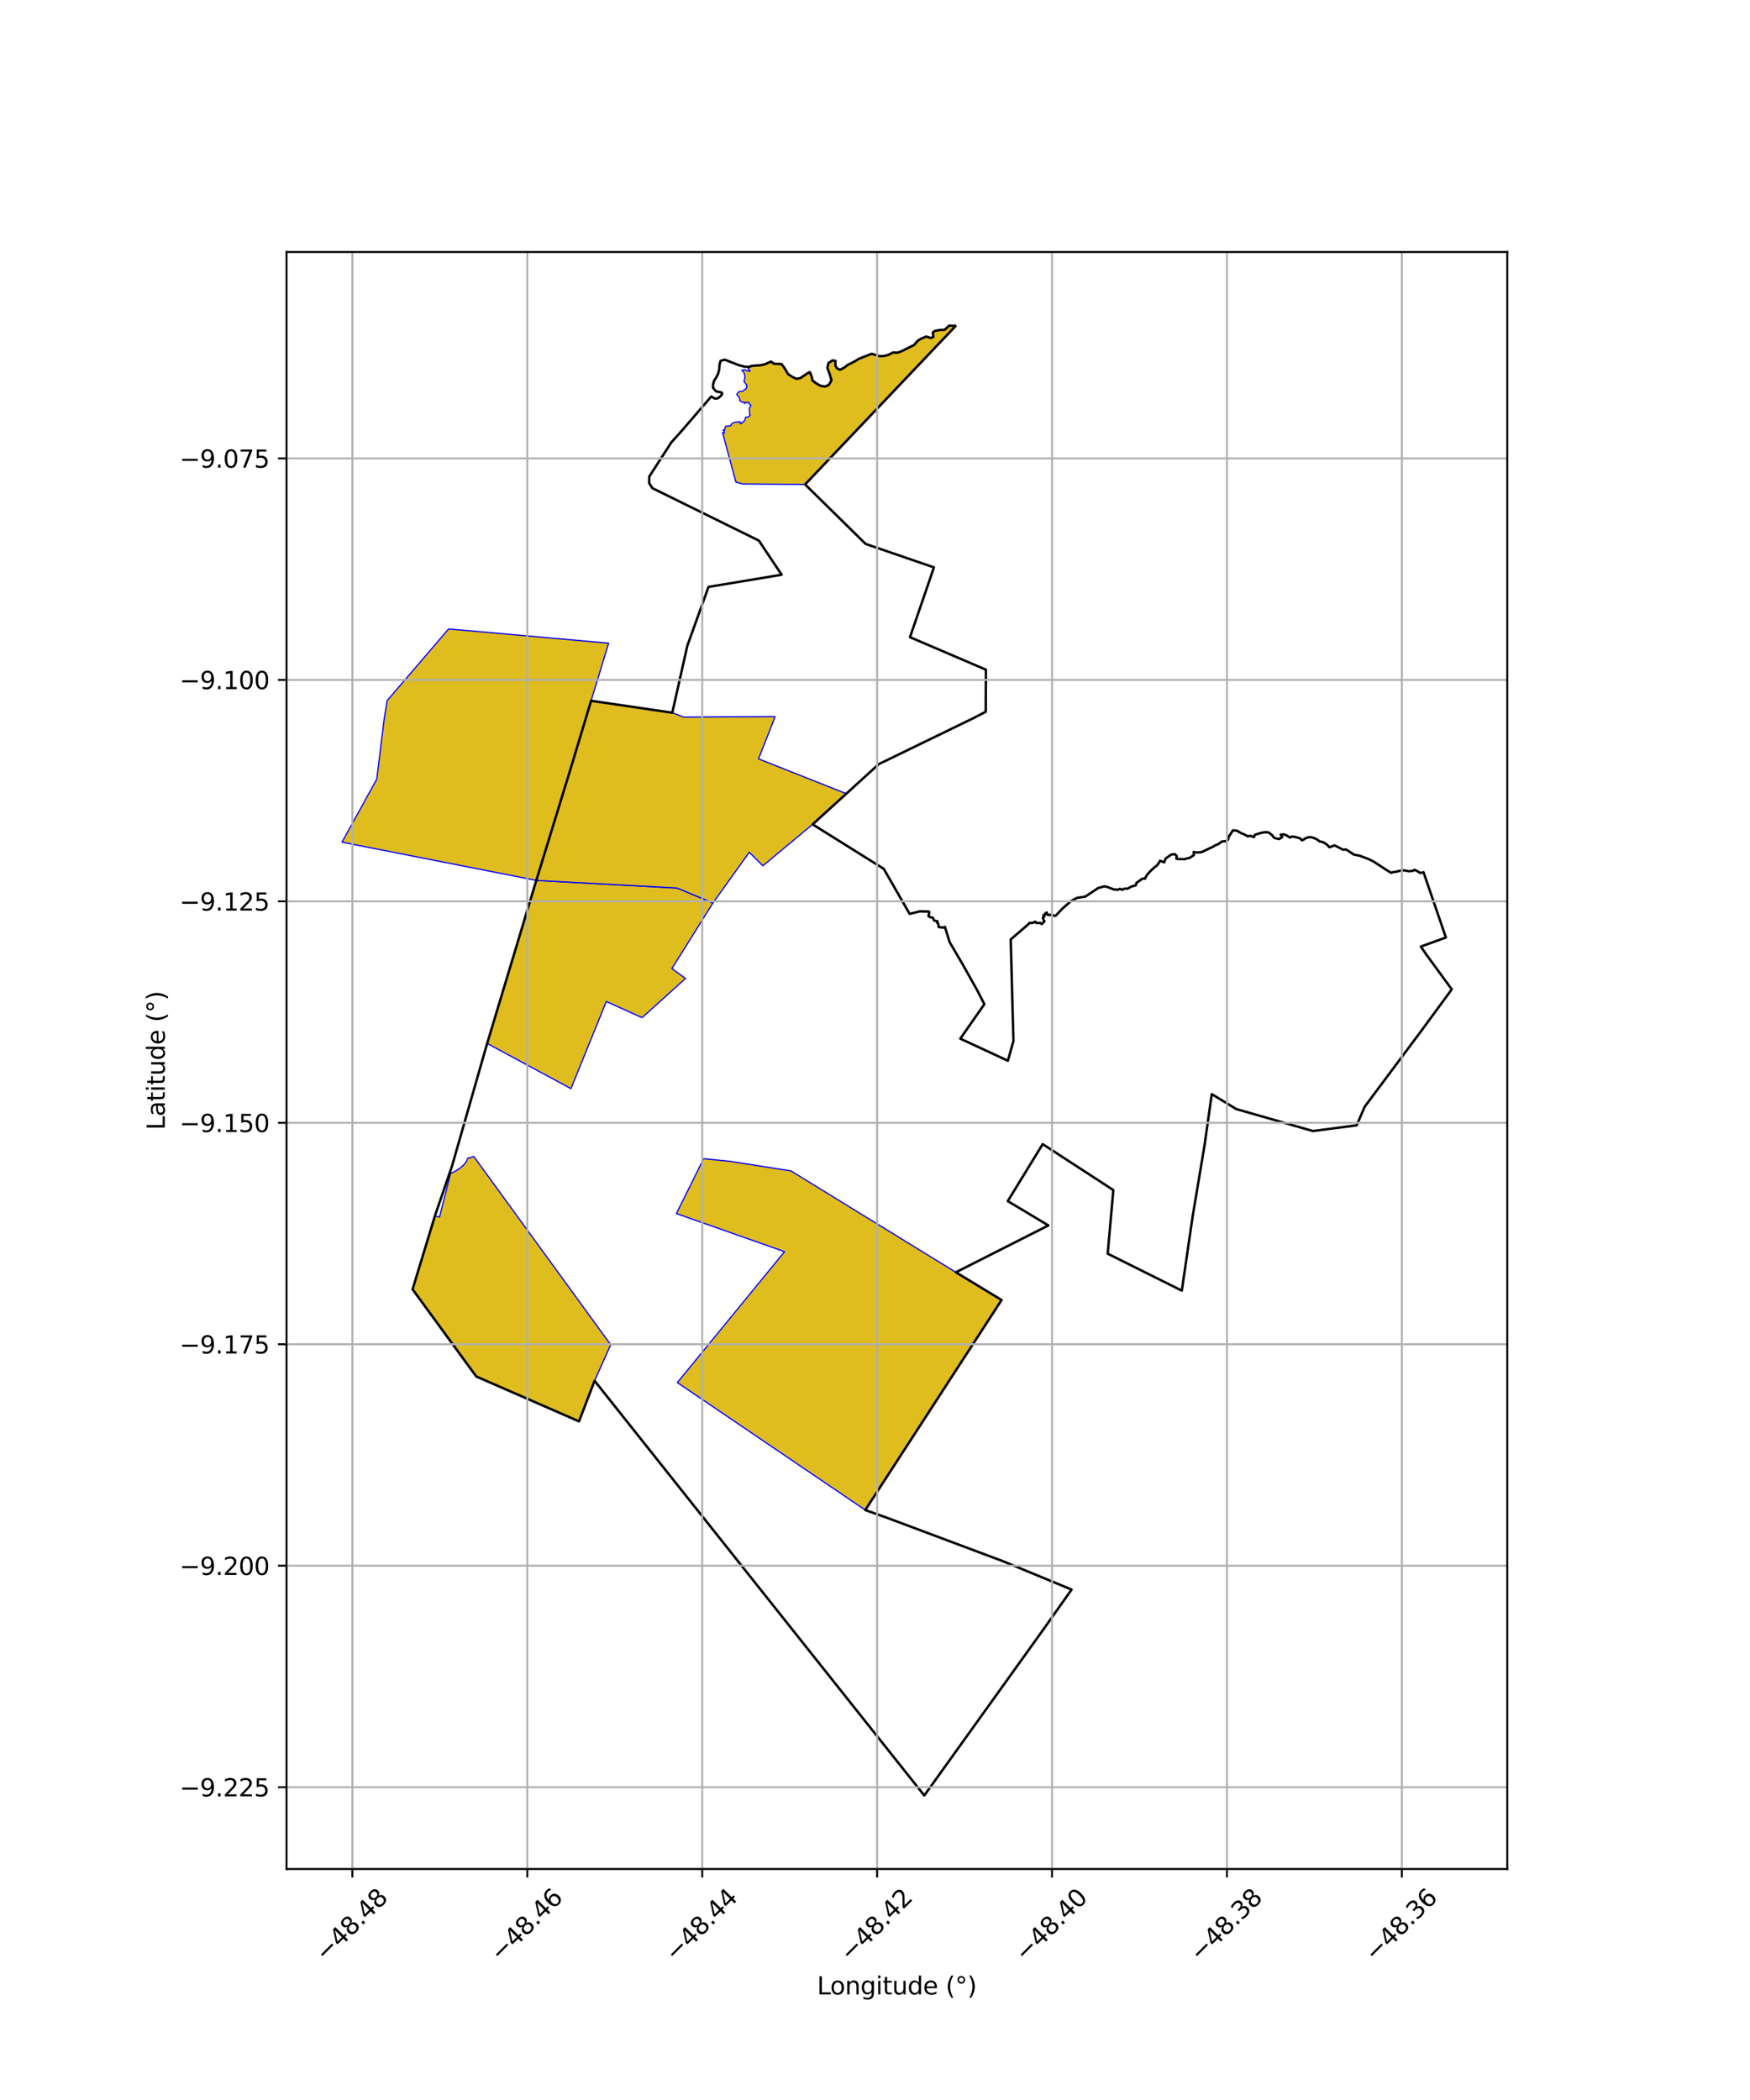<?xml version="1.0" encoding="utf-8" standalone="no"?>
<!DOCTYPE svg PUBLIC "-//W3C//DTD SVG 1.1//EN"
  "http://www.w3.org/Graphics/SVG/1.1/DTD/svg11.dtd">
<svg xmlns:xlink="http://www.w3.org/1999/xlink" width="720pt" height="864pt" viewBox="0 0 720 864" xmlns="http://www.w3.org/2000/svg" version="1.1">
 <defs>
  <style type="text/css">*{stroke-linejoin: round; stroke-linecap: butt}</style>
 </defs>
 <g id="figure_1">
  <g id="patch_1">
   <path d="M 0 864 
L 720 864 
L 720 0 
L 0 0 
z
" style="fill: #ffffff"/>
  </g>
  <g id="axes_1">
   <g id="patch_2">
    <path d="M 117.876 768.96 
L 620.124 768.96 
L 620.124 103.68 
L 117.876 103.68 
z
" style="fill: #ffffff"/>
   </g>
   <g id="PatchCollection_1">
    <path d="M 289.499 476.715 
L 300.404 477.817 
L 325.43 481.742 
L 393.271 523.46 
L 412.075 534.86 
L 355.991 621.282 
L 278.683 568.832 
L 322.786 514.968 
L 278.28 499.302 
L 289.499 476.715 
" clip-path="url(#pefcbeb1bfb)" style="fill: #e0bd1f; stroke: #0000ff; stroke-width: 0.5"/>
    <path d="M 194.88 475.74 
L 251.267 553.267 
L 244.618 568.094 
L 238.222 584.796 
L 195.945 566.325 
L 169.743 530.461 
L 179.001 500.28 
L 180.826 500.731 
L 185.392 482.748 
L 187.276 481.9 
L 188.046 481.388 
L 189.428 480.46 
L 190.632 479.451 
L 191.619 478.302 
L 192.548 476.42 
L 193.589 476.333 
L 194.88 475.74 
" clip-path="url(#pefcbeb1bfb)" style="fill: #e0bd1f; stroke: #0000ff; stroke-width: 0.5"/>
    <path d="M 264.161 418.698 
L 249.458 412.052 
L 234.902 447.895 
L 200.433 429.291 
L 220.652 362.225 
L 278.595 365.366 
L 293.317 371.525 
L 276.442 398.491 
L 282.052 402.561 
L 264.161 418.698 
" clip-path="url(#pefcbeb1bfb)" style="fill: #e0bd1f; stroke: #0000ff; stroke-width: 0.5"/>
    <path d="M 318.924 294.824 
L 312.076 312.216 
L 348.208 326.541 
L 334.338 339.164 
L 313.872 356.223 
L 308.272 350.648 
L 293.317 371.526 
L 278.595 365.366 
L 220.652 362.225 
L 235.185 314.987 
L 243.19 288.322 
L 276.597 293.231 
L 281.287 295.041 
L 318.924 294.824 
" clip-path="url(#pefcbeb1bfb)" style="fill: #e0bd1f; stroke: #0000ff; stroke-width: 0.5"/>
    <path d="M 220.652 362.225 
L 152.433 348.804 
L 140.705 346.488 
L 155.009 320.585 
L 157.985 296.402 
L 159.27 288.267 
L 184.564 258.77 
L 205.895 260.655 
L 250.41 264.633 
L 243.19 288.322 
L 235.185 314.987 
L 220.652 362.225 
" clip-path="url(#pefcbeb1bfb)" style="fill: #e0bd1f; stroke: #0000ff; stroke-width: 0.5"/>
    <path d="M 393.34 133.92 
L 368.741 159.726 
L 331.242 199.302 
L 305.501 199.122 
L 302.774 198.342 
L 297.264 177.953 
L 298.003 178.181 
L 298.042 177.156 
L 297.456 177.113 
L 298.182 176.594 
L 298.394 175.79 
L 298.658 175.331 
L 299.809 175.252 
L 300.561 175.141 
L 301.159 174.24 
L 302.108 173.798 
L 303.061 173.607 
L 303.633 173.746 
L 304.086 173.397 
L 304.613 173.707 
L 304.655 174.389 
L 305.695 173.694 
L 306.446 172.828 
L 306.798 171.654 
L 307.816 171.589 
L 308.665 170.838 
L 308.358 170.069 
L 308.288 167.968 
L 308.994 166.844 
L 308.168 165.909 
L 307.757 165.444 
L 307.35 165.714 
L 306.685 165.486 
L 306.358 166.062 
L 306.16 165.697 
L 304.529 165.112 
L 304.147 163.586 
L 303.103 162.236 
L 303.545 161.687 
L 303.768 161.347 
L 304.419 161.031 
L 305.241 161.093 
L 306.38 160.275 
L 307.005 159.987 
L 307.324 158.699 
L 306.498 157.462 
L 306.113 156.972 
L 306.421 155.561 
L 306.493 154.538 
L 306.107 153.417 
L 305.537 152.565 
L 305.115 152.44 
L 306.25 152.064 
L 307.431 152.556 
L 308.525 152.792 
L 308.575 152.423 
L 307.749 151.706 
L 308.186 150.947 
L 309.396 150.521 
L 310.817 150.398 
L 312.817 150.279 
L 314.561 149.927 
L 315.817 149.397 
L 317.195 148.77 
L 318.468 149.668 
L 321.518 149.775 
L 322.565 151.133 
L 323.438 152.659 
L 324.281 153.954 
L 325.722 154.917 
L 327.567 155.857 
L 329.221 155.609 
L 330.814 154.589 
L 332.35 153.493 
L 333.189 153.102 
L 333.987 155 
L 334.272 156.559 
L 335.943 157.802 
L 337.64 158.749 
L 339.406 159.038 
L 340.963 158.414 
L 342.09 156.474 
L 341.577 154.626 
L 340.872 152.743 
L 340.408 151.31 
L 340.844 149.383 
L 342.495 148.286 
L 343.737 148.482 
L 343.685 150.335 
L 344.341 151.534 
L 345.576 152.147 
L 347.293 151.287 
L 348.758 150.154 
L 350.637 149.236 
L 351.867 148.571 
L 353.427 147.599 
L 355.177 146.857 
L 357.16 146.073 
L 358.644 145.552 
L 360.174 146.02 
L 361.822 146.535 
L 363.736 146.473 
L 365.561 145.977 
L 367.374 145.036 
L 369.277 145.109 
L 371.076 144.429 
L 372.905 143.518 
L 374.855 142.519 
L 376.168 141.876 
L 377.494 140.231 
L 379.151 139.265 
L 381.068 138.464 
L 382.95 139.061 
L 384.031 138.626 
L 383.795 136.78 
L 384.654 136.131 
L 386.819 135.753 
L 388.539 135.723 
L 389.251 135.158 
L 390.55 133.937 
L 392.371 134.091 
L 393.34 133.92 
" clip-path="url(#pefcbeb1bfb)" style="fill: #e0bd1f; stroke: #0000ff; stroke-width: 0.5"/>
   </g>
   <g id="PatchCollection_2">
    <path d="M 393.372 133.92 
L 331.242 199.303 
L 356.127 223.778 
L 384.235 233.438 
L 383.352 236.07 
L 374.401 262.155 
L 405.633 275.531 
L 405.562 292.837 
L 400.145 295.637 
L 361.541 314.394 
L 334.338 339.164 
L 363.599 357.461 
L 374.251 375.995 
L 378.452 374.959 
L 382.211 375.046 
L 382.357 375.394 
L 382.004 376.84 
L 382.678 377.378 
L 383.682 377.501 
L 384.029 378.055 
L 384.312 378.741 
L 385.761 379.065 
L 385.536 379.594 
L 385.978 379.971 
L 386.247 381.429 
L 388.043 381.642 
L 388.756 381.339 
L 390.708 387.621 
L 396.251 397.088 
L 402.186 407.673 
L 404.994 413.153 
L 395.096 427.343 
L 414.663 436.418 
L 416.963 428.303 
L 415.84 386.51 
L 422.989 380.365 
L 423.649 379.659 
L 424.647 379.782 
L 425.916 379.209 
L 426.332 379.738 
L 428.061 379.707 
L 428.615 380.212 
L 429.707 379.065 
L 429.324 378.359 
L 429.067 377.623 
L 429.637 377.109 
L 429.278 376.524 
L 429.921 376.378 
L 430.077 375.759 
L 430.665 375.442 
L 430.716 376.044 
L 431.296 376.486 
L 431.731 376.326 
L 434.261 376.809 
L 437.288 373.652 
L 440.679 370.71 
L 443.153 369.411 
L 446.532 368.886 
L 451.842 365.356 
L 454.327 364.689 
L 455.361 364.857 
L 458.318 365.948 
L 459.976 366.065 
L 460.784 365.693 
L 461.736 366.082 
L 462.671 365.585 
L 463.899 365.631 
L 465.57 364.726 
L 467.331 364.246 
L 467.57 363.252 
L 469.924 361.553 
L 471.078 361.498 
L 471.823 360.091 
L 473.043 358.672 
L 474.933 356.868 
L 475.806 356.256 
L 476.565 355.375 
L 477.252 354.144 
L 479.012 354.793 
L 479.539 353.251 
L 481.918 351.578 
L 483.365 351.427 
L 484.162 352.207 
L 483.976 353.255 
L 484.371 353.392 
L 487.293 353.514 
L 488.314 353.182 
L 489.382 352.991 
L 491.183 351.821 
L 491.109 350.535 
L 492.651 350.753 
L 494.388 350.574 
L 499.051 348.373 
L 499.962 347.828 
L 501.384 347.213 
L 502.684 346.226 
L 504.32 346.076 
L 505.265 345.474 
L 505.571 344.207 
L 507.28 341.608 
L 508.976 341.794 
L 510.505 342.736 
L 511.745 343.211 
L 513.372 344.089 
L 514.422 343.877 
L 515.871 344.404 
L 516.321 343.451 
L 518.868 342.657 
L 520.356 342.386 
L 521.92 342.475 
L 523.315 343.543 
L 524.252 344.744 
L 526.236 345.218 
L 527.546 344.406 
L 526.918 343.402 
L 528.193 343.28 
L 529.304 343.689 
L 530.748 344.618 
L 531.335 344.232 
L 532.521 344.26 
L 534.796 344.879 
L 535.635 345.709 
L 536.501 345.357 
L 536.601 345.156 
L 538.048 344.521 
L 539.181 344.405 
L 540.234 344.668 
L 541.612 345.212 
L 542.961 346.187 
L 544.391 346.504 
L 545.741 347.326 
L 546.986 348.578 
L 549.08 347.813 
L 552.633 349.618 
L 553.716 349.477 
L 554.891 350.171 
L 557.09 351.634 
L 559.399 352.061 
L 563.157 353.475 
L 565.234 354.532 
L 570.707 358.102 
L 572.376 359.098 
L 573.404 358.766 
L 574.555 358.637 
L 576.521 358.099 
L 577.822 358.124 
L 579.855 358.485 
L 581.429 358.221 
L 582.054 357.873 
L 582.743 358.221 
L 584.393 359.185 
L 585.677 358.856 
L 594.886 385.722 
L 584.572 389.446 
L 586.698 392.553 
L 597.295 407.041 
L 585.14 423.61 
L 561.479 455.338 
L 558.163 462.994 
L 540.169 465.337 
L 508.655 456.31 
L 498.551 450.151 
L 495.631 470.896 
L 490.649 500.704 
L 486.235 531.003 
L 455.738 515.802 
L 458.059 489.636 
L 428.986 470.73 
L 414.631 494.167 
L 431.324 504.18 
L 393.272 523.458 
L 412.075 534.86 
L 355.992 621.281 
L 364.665 624.36 
L 412.495 642.267 
L 440.88 653.986 
L 428.725 671.179 
L 380.272 738.72 
L 244.624 568.096 
L 238.222 584.796 
L 195.945 566.325 
L 169.743 530.462 
L 178.968 500.165 
L 185.936 479.866 
L 200.433 429.291 
L 220.652 362.225 
L 235.018 315.439 
L 243.191 288.322 
L 276.597 293.231 
L 282.787 265.686 
L 291.5 241.468 
L 321.591 236.461 
L 312.209 222.412 
L 268.428 200.854 
L 267.087 198.765 
L 267.113 196.083 
L 276.229 181.982 
L 280.173 177.607 
L 292.637 163.131 
L 293.977 163.924 
L 294.533 164.022 
L 295.216 163.873 
L 295.886 163.474 
L 296.651 162.78 
L 297.139 161.989 
L 296.942 161.519 
L 296.37 161.358 
L 294.747 161.078 
L 293.918 160.243 
L 293.375 159.513 
L 293.373 158.156 
L 293.774 156.695 
L 294.607 155.408 
L 295.426 153.865 
L 295.925 151.897 
L 296.035 150.058 
L 296.453 148.487 
L 298.176 147.981 
L 303.978 150.243 
L 306.265 150.857 
L 308.186 150.947 
L 309.396 150.521 
L 312.817 150.279 
L 314.561 149.927 
L 317.195 148.77 
L 318.468 149.668 
L 321.518 149.775 
L 322.565 151.133 
L 324.281 153.954 
L 325.722 154.917 
L 327.567 155.857 
L 329.221 155.609 
L 332.35 153.493 
L 333.189 153.102 
L 333.987 155 
L 334.272 156.559 
L 335.943 157.802 
L 337.64 158.749 
L 339.406 159.038 
L 340.963 158.414 
L 342.09 156.474 
L 341.577 154.626 
L 340.408 151.31 
L 340.844 149.383 
L 342.495 148.286 
L 343.737 148.482 
L 343.685 150.335 
L 344.341 151.534 
L 345.576 152.147 
L 347.293 151.287 
L 348.758 150.154 
L 351.867 148.571 
L 353.427 147.599 
L 358.644 145.552 
L 361.822 146.535 
L 363.736 146.473 
L 365.561 145.977 
L 367.374 145.036 
L 369.277 145.109 
L 371.076 144.429 
L 376.168 141.876 
L 377.494 140.231 
L 379.151 139.265 
L 381.068 138.464 
L 382.95 139.061 
L 384.031 138.626 
L 383.795 136.78 
L 384.654 136.131 
L 386.819 135.753 
L 388.539 135.723 
L 389.251 135.158 
L 390.55 133.937 
L 392.371 134.091 
L 393.372 133.92 
L 393.372 133.92 
" clip-path="url(#pefcbeb1bfb)" style="fill: none; stroke: #000000"/>
   </g>
   <g id="matplotlib.axis_1">
    <g id="xtick_1">
     <g id="line2d_1">
      <path d="M 144.979 768.96 
L 144.979 103.68 
" clip-path="url(#pefcbeb1bfb)" style="fill: none; stroke: #b0b0b0; stroke-width: 0.8; stroke-linecap: square"/>
     </g>
     <g id="line2d_2">
      <defs>
       <path id="mbdff08314e" d="M 0 0 
L 0 3.5 
" style="stroke: #000000; stroke-width: 0.8"/>
      </defs>
      <g>
       <use xlink:href="#mbdff08314e" x="144.979" y="768.96" style="stroke: #000000; stroke-width: 0.8"/>
      </g>
     </g>
     <g id="text_1">
      <!-- −48.48 -->
      <g transform="translate(133.846 807.501) rotate(-45) scale(0.1 -0.1)">
       <defs>
        <path id="DejaVuSans-2212" d="M 678 2272 
L 4684 2272 
L 4684 1741 
L 678 1741 
L 678 2272 
z
" transform="scale(0.016)"/>
        <path id="DejaVuSans-34" d="M 2419 4116 
L 825 1625 
L 2419 1625 
L 2419 4116 
z
M 2253 4666 
L 3047 4666 
L 3047 1625 
L 3713 1625 
L 3713 1100 
L 3047 1100 
L 3047 0 
L 2419 0 
L 2419 1100 
L 313 1100 
L 313 1709 
L 2253 4666 
z
" transform="scale(0.016)"/>
        <path id="DejaVuSans-38" d="M 2034 2216 
Q 1584 2216 1326 1975 
Q 1069 1734 1069 1313 
Q 1069 891 1326 650 
Q 1584 409 2034 409 
Q 2484 409 2743 651 
Q 3003 894 3003 1313 
Q 3003 1734 2745 1975 
Q 2488 2216 2034 2216 
z
M 1403 2484 
Q 997 2584 770 2862 
Q 544 3141 544 3541 
Q 544 4100 942 4425 
Q 1341 4750 2034 4750 
Q 2731 4750 3128 4425 
Q 3525 4100 3525 3541 
Q 3525 3141 3298 2862 
Q 3072 2584 2669 2484 
Q 3125 2378 3379 2068 
Q 3634 1759 3634 1313 
Q 3634 634 3220 271 
Q 2806 -91 2034 -91 
Q 1263 -91 848 271 
Q 434 634 434 1313 
Q 434 1759 690 2068 
Q 947 2378 1403 2484 
z
M 1172 3481 
Q 1172 3119 1398 2916 
Q 1625 2713 2034 2713 
Q 2441 2713 2670 2916 
Q 2900 3119 2900 3481 
Q 2900 3844 2670 4047 
Q 2441 4250 2034 4250 
Q 1625 4250 1398 4047 
Q 1172 3844 1172 3481 
z
" transform="scale(0.016)"/>
        <path id="DejaVuSans-2e" d="M 684 794 
L 1344 794 
L 1344 0 
L 684 0 
L 684 794 
z
" transform="scale(0.016)"/>
       </defs>
       <use xlink:href="#DejaVuSans-2212"/>
       <use xlink:href="#DejaVuSans-34" transform="translate(83.789 0)"/>
       <use xlink:href="#DejaVuSans-38" transform="translate(147.412 0)"/>
       <use xlink:href="#DejaVuSans-2e" transform="translate(211.035 0)"/>
       <use xlink:href="#DejaVuSans-34" transform="translate(242.822 0)"/>
       <use xlink:href="#DejaVuSans-38" transform="translate(306.445 0)"/>
      </g>
     </g>
    </g>
    <g id="xtick_2">
     <g id="line2d_3">
      <path d="M 216.944 768.96 
L 216.944 103.68 
" clip-path="url(#pefcbeb1bfb)" style="fill: none; stroke: #b0b0b0; stroke-width: 0.8; stroke-linecap: square"/>
     </g>
     <g id="line2d_4">
      <g>
       <use xlink:href="#mbdff08314e" x="216.944" y="768.96" style="stroke: #000000; stroke-width: 0.8"/>
      </g>
     </g>
     <g id="text_2">
      <!-- −48.46 -->
      <g transform="translate(205.811 807.501) rotate(-45) scale(0.1 -0.1)">
       <defs>
        <path id="DejaVuSans-36" d="M 2113 2584 
Q 1688 2584 1439 2293 
Q 1191 2003 1191 1497 
Q 1191 994 1439 701 
Q 1688 409 2113 409 
Q 2538 409 2786 701 
Q 3034 994 3034 1497 
Q 3034 2003 2786 2293 
Q 2538 2584 2113 2584 
z
M 3366 4563 
L 3366 3988 
Q 3128 4100 2886 4159 
Q 2644 4219 2406 4219 
Q 1781 4219 1451 3797 
Q 1122 3375 1075 2522 
Q 1259 2794 1537 2939 
Q 1816 3084 2150 3084 
Q 2853 3084 3261 2657 
Q 3669 2231 3669 1497 
Q 3669 778 3244 343 
Q 2819 -91 2113 -91 
Q 1303 -91 875 529 
Q 447 1150 447 2328 
Q 447 3434 972 4092 
Q 1497 4750 2381 4750 
Q 2619 4750 2861 4703 
Q 3103 4656 3366 4563 
z
" transform="scale(0.016)"/>
       </defs>
       <use xlink:href="#DejaVuSans-2212"/>
       <use xlink:href="#DejaVuSans-34" transform="translate(83.789 0)"/>
       <use xlink:href="#DejaVuSans-38" transform="translate(147.412 0)"/>
       <use xlink:href="#DejaVuSans-2e" transform="translate(211.035 0)"/>
       <use xlink:href="#DejaVuSans-34" transform="translate(242.822 0)"/>
       <use xlink:href="#DejaVuSans-36" transform="translate(306.445 0)"/>
      </g>
     </g>
    </g>
    <g id="xtick_3">
     <g id="line2d_5">
      <path d="M 288.909 768.96 
L 288.909 103.68 
" clip-path="url(#pefcbeb1bfb)" style="fill: none; stroke: #b0b0b0; stroke-width: 0.8; stroke-linecap: square"/>
     </g>
     <g id="line2d_6">
      <g>
       <use xlink:href="#mbdff08314e" x="288.909" y="768.96" style="stroke: #000000; stroke-width: 0.8"/>
      </g>
     </g>
     <g id="text_3">
      <!-- −48.44 -->
      <g transform="translate(277.776 807.501) rotate(-45) scale(0.1 -0.1)">
       <use xlink:href="#DejaVuSans-2212"/>
       <use xlink:href="#DejaVuSans-34" transform="translate(83.789 0)"/>
       <use xlink:href="#DejaVuSans-38" transform="translate(147.412 0)"/>
       <use xlink:href="#DejaVuSans-2e" transform="translate(211.035 0)"/>
       <use xlink:href="#DejaVuSans-34" transform="translate(242.822 0)"/>
       <use xlink:href="#DejaVuSans-34" transform="translate(306.445 0)"/>
      </g>
     </g>
    </g>
    <g id="xtick_4">
     <g id="line2d_7">
      <path d="M 360.874 768.96 
L 360.874 103.68 
" clip-path="url(#pefcbeb1bfb)" style="fill: none; stroke: #b0b0b0; stroke-width: 0.8; stroke-linecap: square"/>
     </g>
     <g id="line2d_8">
      <g>
       <use xlink:href="#mbdff08314e" x="360.874" y="768.96" style="stroke: #000000; stroke-width: 0.8"/>
      </g>
     </g>
     <g id="text_4">
      <!-- −48.42 -->
      <g transform="translate(349.741 807.501) rotate(-45) scale(0.1 -0.1)">
       <defs>
        <path id="DejaVuSans-32" d="M 1228 531 
L 3431 531 
L 3431 0 
L 469 0 
L 469 531 
Q 828 903 1448 1529 
Q 2069 2156 2228 2338 
Q 2531 2678 2651 2914 
Q 2772 3150 2772 3378 
Q 2772 3750 2511 3984 
Q 2250 4219 1831 4219 
Q 1534 4219 1204 4116 
Q 875 4013 500 3803 
L 500 4441 
Q 881 4594 1212 4672 
Q 1544 4750 1819 4750 
Q 2544 4750 2975 4387 
Q 3406 4025 3406 3419 
Q 3406 3131 3298 2873 
Q 3191 2616 2906 2266 
Q 2828 2175 2409 1742 
Q 1991 1309 1228 531 
z
" transform="scale(0.016)"/>
       </defs>
       <use xlink:href="#DejaVuSans-2212"/>
       <use xlink:href="#DejaVuSans-34" transform="translate(83.789 0)"/>
       <use xlink:href="#DejaVuSans-38" transform="translate(147.412 0)"/>
       <use xlink:href="#DejaVuSans-2e" transform="translate(211.035 0)"/>
       <use xlink:href="#DejaVuSans-34" transform="translate(242.822 0)"/>
       <use xlink:href="#DejaVuSans-32" transform="translate(306.445 0)"/>
      </g>
     </g>
    </g>
    <g id="xtick_5">
     <g id="line2d_9">
      <path d="M 432.839 768.96 
L 432.839 103.68 
" clip-path="url(#pefcbeb1bfb)" style="fill: none; stroke: #b0b0b0; stroke-width: 0.8; stroke-linecap: square"/>
     </g>
     <g id="line2d_10">
      <g>
       <use xlink:href="#mbdff08314e" x="432.839" y="768.96" style="stroke: #000000; stroke-width: 0.8"/>
      </g>
     </g>
     <g id="text_5">
      <!-- −48.40 -->
      <g transform="translate(421.706 807.501) rotate(-45) scale(0.1 -0.1)">
       <defs>
        <path id="DejaVuSans-30" d="M 2034 4250 
Q 1547 4250 1301 3770 
Q 1056 3291 1056 2328 
Q 1056 1369 1301 889 
Q 1547 409 2034 409 
Q 2525 409 2770 889 
Q 3016 1369 3016 2328 
Q 3016 3291 2770 3770 
Q 2525 4250 2034 4250 
z
M 2034 4750 
Q 2819 4750 3233 4129 
Q 3647 3509 3647 2328 
Q 3647 1150 3233 529 
Q 2819 -91 2034 -91 
Q 1250 -91 836 529 
Q 422 1150 422 2328 
Q 422 3509 836 4129 
Q 1250 4750 2034 4750 
z
" transform="scale(0.016)"/>
       </defs>
       <use xlink:href="#DejaVuSans-2212"/>
       <use xlink:href="#DejaVuSans-34" transform="translate(83.789 0)"/>
       <use xlink:href="#DejaVuSans-38" transform="translate(147.412 0)"/>
       <use xlink:href="#DejaVuSans-2e" transform="translate(211.035 0)"/>
       <use xlink:href="#DejaVuSans-34" transform="translate(242.822 0)"/>
       <use xlink:href="#DejaVuSans-30" transform="translate(306.445 0)"/>
      </g>
     </g>
    </g>
    <g id="xtick_6">
     <g id="line2d_11">
      <path d="M 504.804 768.96 
L 504.804 103.68 
" clip-path="url(#pefcbeb1bfb)" style="fill: none; stroke: #b0b0b0; stroke-width: 0.8; stroke-linecap: square"/>
     </g>
     <g id="line2d_12">
      <g>
       <use xlink:href="#mbdff08314e" x="504.804" y="768.96" style="stroke: #000000; stroke-width: 0.8"/>
      </g>
     </g>
     <g id="text_6">
      <!-- −48.38 -->
      <g transform="translate(493.671 807.501) rotate(-45) scale(0.1 -0.1)">
       <defs>
        <path id="DejaVuSans-33" d="M 2597 2516 
Q 3050 2419 3304 2112 
Q 3559 1806 3559 1356 
Q 3559 666 3084 287 
Q 2609 -91 1734 -91 
Q 1441 -91 1130 -33 
Q 819 25 488 141 
L 488 750 
Q 750 597 1062 519 
Q 1375 441 1716 441 
Q 2309 441 2620 675 
Q 2931 909 2931 1356 
Q 2931 1769 2642 2001 
Q 2353 2234 1838 2234 
L 1294 2234 
L 1294 2753 
L 1863 2753 
Q 2328 2753 2575 2939 
Q 2822 3125 2822 3475 
Q 2822 3834 2567 4026 
Q 2313 4219 1838 4219 
Q 1578 4219 1281 4162 
Q 984 4106 628 3988 
L 628 4550 
Q 988 4650 1302 4700 
Q 1616 4750 1894 4750 
Q 2613 4750 3031 4423 
Q 3450 4097 3450 3541 
Q 3450 3153 3228 2886 
Q 3006 2619 2597 2516 
z
" transform="scale(0.016)"/>
       </defs>
       <use xlink:href="#DejaVuSans-2212"/>
       <use xlink:href="#DejaVuSans-34" transform="translate(83.789 0)"/>
       <use xlink:href="#DejaVuSans-38" transform="translate(147.412 0)"/>
       <use xlink:href="#DejaVuSans-2e" transform="translate(211.035 0)"/>
       <use xlink:href="#DejaVuSans-33" transform="translate(242.822 0)"/>
       <use xlink:href="#DejaVuSans-38" transform="translate(306.445 0)"/>
      </g>
     </g>
    </g>
    <g id="xtick_7">
     <g id="line2d_13">
      <path d="M 576.769 768.96 
L 576.769 103.68 
" clip-path="url(#pefcbeb1bfb)" style="fill: none; stroke: #b0b0b0; stroke-width: 0.8; stroke-linecap: square"/>
     </g>
     <g id="line2d_14">
      <g>
       <use xlink:href="#mbdff08314e" x="576.769" y="768.96" style="stroke: #000000; stroke-width: 0.8"/>
      </g>
     </g>
     <g id="text_7">
      <!-- −48.36 -->
      <g transform="translate(565.636 807.501) rotate(-45) scale(0.1 -0.1)">
       <use xlink:href="#DejaVuSans-2212"/>
       <use xlink:href="#DejaVuSans-34" transform="translate(83.789 0)"/>
       <use xlink:href="#DejaVuSans-38" transform="translate(147.412 0)"/>
       <use xlink:href="#DejaVuSans-2e" transform="translate(211.035 0)"/>
       <use xlink:href="#DejaVuSans-33" transform="translate(242.822 0)"/>
       <use xlink:href="#DejaVuSans-36" transform="translate(306.445 0)"/>
      </g>
     </g>
    </g>
    <g id="text_8">
     <!-- Longitude (°) -->
     <g transform="translate(336.14 820.57) scale(0.1 -0.1)">
      <defs>
       <path id="DejaVuSans-4c" d="M 628 4666 
L 1259 4666 
L 1259 531 
L 3531 531 
L 3531 0 
L 628 0 
L 628 4666 
z
" transform="scale(0.016)"/>
       <path id="DejaVuSans-6f" d="M 1959 3097 
Q 1497 3097 1228 2736 
Q 959 2375 959 1747 
Q 959 1119 1226 758 
Q 1494 397 1959 397 
Q 2419 397 2687 759 
Q 2956 1122 2956 1747 
Q 2956 2369 2687 2733 
Q 2419 3097 1959 3097 
z
M 1959 3584 
Q 2709 3584 3137 3096 
Q 3566 2609 3566 1747 
Q 3566 888 3137 398 
Q 2709 -91 1959 -91 
Q 1206 -91 779 398 
Q 353 888 353 1747 
Q 353 2609 779 3096 
Q 1206 3584 1959 3584 
z
" transform="scale(0.016)"/>
       <path id="DejaVuSans-6e" d="M 3513 2113 
L 3513 0 
L 2938 0 
L 2938 2094 
Q 2938 2591 2744 2837 
Q 2550 3084 2163 3084 
Q 1697 3084 1428 2787 
Q 1159 2491 1159 1978 
L 1159 0 
L 581 0 
L 581 3500 
L 1159 3500 
L 1159 2956 
Q 1366 3272 1645 3428 
Q 1925 3584 2291 3584 
Q 2894 3584 3203 3211 
Q 3513 2838 3513 2113 
z
" transform="scale(0.016)"/>
       <path id="DejaVuSans-67" d="M 2906 1791 
Q 2906 2416 2648 2759 
Q 2391 3103 1925 3103 
Q 1463 3103 1205 2759 
Q 947 2416 947 1791 
Q 947 1169 1205 825 
Q 1463 481 1925 481 
Q 2391 481 2648 825 
Q 2906 1169 2906 1791 
z
M 3481 434 
Q 3481 -459 3084 -895 
Q 2688 -1331 1869 -1331 
Q 1566 -1331 1297 -1286 
Q 1028 -1241 775 -1147 
L 775 -588 
Q 1028 -725 1275 -790 
Q 1522 -856 1778 -856 
Q 2344 -856 2625 -561 
Q 2906 -266 2906 331 
L 2906 616 
Q 2728 306 2450 153 
Q 2172 0 1784 0 
Q 1141 0 747 490 
Q 353 981 353 1791 
Q 353 2603 747 3093 
Q 1141 3584 1784 3584 
Q 2172 3584 2450 3431 
Q 2728 3278 2906 2969 
L 2906 3500 
L 3481 3500 
L 3481 434 
z
" transform="scale(0.016)"/>
       <path id="DejaVuSans-69" d="M 603 3500 
L 1178 3500 
L 1178 0 
L 603 0 
L 603 3500 
z
M 603 4863 
L 1178 4863 
L 1178 4134 
L 603 4134 
L 603 4863 
z
" transform="scale(0.016)"/>
       <path id="DejaVuSans-74" d="M 1172 4494 
L 1172 3500 
L 2356 3500 
L 2356 3053 
L 1172 3053 
L 1172 1153 
Q 1172 725 1289 603 
Q 1406 481 1766 481 
L 2356 481 
L 2356 0 
L 1766 0 
Q 1100 0 847 248 
Q 594 497 594 1153 
L 594 3053 
L 172 3053 
L 172 3500 
L 594 3500 
L 594 4494 
L 1172 4494 
z
" transform="scale(0.016)"/>
       <path id="DejaVuSans-75" d="M 544 1381 
L 544 3500 
L 1119 3500 
L 1119 1403 
Q 1119 906 1312 657 
Q 1506 409 1894 409 
Q 2359 409 2629 706 
Q 2900 1003 2900 1516 
L 2900 3500 
L 3475 3500 
L 3475 0 
L 2900 0 
L 2900 538 
Q 2691 219 2414 64 
Q 2138 -91 1772 -91 
Q 1169 -91 856 284 
Q 544 659 544 1381 
z
M 1991 3584 
L 1991 3584 
z
" transform="scale(0.016)"/>
       <path id="DejaVuSans-64" d="M 2906 2969 
L 2906 4863 
L 3481 4863 
L 3481 0 
L 2906 0 
L 2906 525 
Q 2725 213 2448 61 
Q 2172 -91 1784 -91 
Q 1150 -91 751 415 
Q 353 922 353 1747 
Q 353 2572 751 3078 
Q 1150 3584 1784 3584 
Q 2172 3584 2448 3432 
Q 2725 3281 2906 2969 
z
M 947 1747 
Q 947 1113 1208 752 
Q 1469 391 1925 391 
Q 2381 391 2643 752 
Q 2906 1113 2906 1747 
Q 2906 2381 2643 2742 
Q 2381 3103 1925 3103 
Q 1469 3103 1208 2742 
Q 947 2381 947 1747 
z
" transform="scale(0.016)"/>
       <path id="DejaVuSans-65" d="M 3597 1894 
L 3597 1613 
L 953 1613 
Q 991 1019 1311 708 
Q 1631 397 2203 397 
Q 2534 397 2845 478 
Q 3156 559 3463 722 
L 3463 178 
Q 3153 47 2828 -22 
Q 2503 -91 2169 -91 
Q 1331 -91 842 396 
Q 353 884 353 1716 
Q 353 2575 817 3079 
Q 1281 3584 2069 3584 
Q 2775 3584 3186 3129 
Q 3597 2675 3597 1894 
z
M 3022 2063 
Q 3016 2534 2758 2815 
Q 2500 3097 2075 3097 
Q 1594 3097 1305 2825 
Q 1016 2553 972 2059 
L 3022 2063 
z
" transform="scale(0.016)"/>
       <path id="DejaVuSans-20" transform="scale(0.016)"/>
       <path id="DejaVuSans-28" d="M 1984 4856 
Q 1566 4138 1362 3434 
Q 1159 2731 1159 2009 
Q 1159 1288 1364 580 
Q 1569 -128 1984 -844 
L 1484 -844 
Q 1016 -109 783 600 
Q 550 1309 550 2009 
Q 550 2706 781 3412 
Q 1013 4119 1484 4856 
L 1984 4856 
z
" transform="scale(0.016)"/>
       <path id="DejaVuSans-b0" d="M 1600 4347 
Q 1350 4347 1178 4173 
Q 1006 4000 1006 3750 
Q 1006 3503 1178 3333 
Q 1350 3163 1600 3163 
Q 1850 3163 2022 3333 
Q 2194 3503 2194 3750 
Q 2194 3997 2020 4172 
Q 1847 4347 1600 4347 
z
M 1600 4750 
Q 1800 4750 1984 4673 
Q 2169 4597 2303 4453 
Q 2447 4313 2519 4134 
Q 2591 3956 2591 3750 
Q 2591 3338 2302 3052 
Q 2013 2766 1594 2766 
Q 1172 2766 890 3047 
Q 609 3328 609 3750 
Q 609 4169 896 4459 
Q 1184 4750 1600 4750 
z
" transform="scale(0.016)"/>
       <path id="DejaVuSans-29" d="M 513 4856 
L 1013 4856 
Q 1481 4119 1714 3412 
Q 1947 2706 1947 2009 
Q 1947 1309 1714 600 
Q 1481 -109 1013 -844 
L 513 -844 
Q 928 -128 1133 580 
Q 1338 1288 1338 2009 
Q 1338 2731 1133 3434 
Q 928 4138 513 4856 
z
" transform="scale(0.016)"/>
      </defs>
      <use xlink:href="#DejaVuSans-4c"/>
      <use xlink:href="#DejaVuSans-6f" transform="translate(53.963 0)"/>
      <use xlink:href="#DejaVuSans-6e" transform="translate(115.145 0)"/>
      <use xlink:href="#DejaVuSans-67" transform="translate(178.523 0)"/>
      <use xlink:href="#DejaVuSans-69" transform="translate(242 0)"/>
      <use xlink:href="#DejaVuSans-74" transform="translate(269.783 0)"/>
      <use xlink:href="#DejaVuSans-75" transform="translate(308.992 0)"/>
      <use xlink:href="#DejaVuSans-64" transform="translate(372.371 0)"/>
      <use xlink:href="#DejaVuSans-65" transform="translate(435.848 0)"/>
      <use xlink:href="#DejaVuSans-20" transform="translate(497.371 0)"/>
      <use xlink:href="#DejaVuSans-28" transform="translate(529.158 0)"/>
      <use xlink:href="#DejaVuSans-b0" transform="translate(568.172 0)"/>
      <use xlink:href="#DejaVuSans-29" transform="translate(618.172 0)"/>
     </g>
    </g>
   </g>
   <g id="matplotlib.axis_2">
    <g id="ytick_1">
     <g id="line2d_15">
      <path d="M 117.876 735.293 
L 620.124 735.293 
" clip-path="url(#pefcbeb1bfb)" style="fill: none; stroke: #b0b0b0; stroke-width: 0.8; stroke-linecap: square"/>
     </g>
     <g id="line2d_16">
      <defs>
       <path id="mb836f143f5" d="M 0 0 
L -3.5 0 
" style="stroke: #000000; stroke-width: 0.8"/>
      </defs>
      <g>
       <use xlink:href="#mb836f143f5" x="117.876" y="735.293" style="stroke: #000000; stroke-width: 0.8"/>
      </g>
     </g>
     <g id="text_9">
      <!-- −9.225 -->
      <g transform="translate(73.868 739.093) scale(0.1 -0.1)">
       <defs>
        <path id="DejaVuSans-39" d="M 703 97 
L 703 672 
Q 941 559 1184 500 
Q 1428 441 1663 441 
Q 2288 441 2617 861 
Q 2947 1281 2994 2138 
Q 2813 1869 2534 1725 
Q 2256 1581 1919 1581 
Q 1219 1581 811 2004 
Q 403 2428 403 3163 
Q 403 3881 828 4315 
Q 1253 4750 1959 4750 
Q 2769 4750 3195 4129 
Q 3622 3509 3622 2328 
Q 3622 1225 3098 567 
Q 2575 -91 1691 -91 
Q 1453 -91 1209 -44 
Q 966 3 703 97 
z
M 1959 2075 
Q 2384 2075 2632 2365 
Q 2881 2656 2881 3163 
Q 2881 3666 2632 3958 
Q 2384 4250 1959 4250 
Q 1534 4250 1286 3958 
Q 1038 3666 1038 3163 
Q 1038 2656 1286 2365 
Q 1534 2075 1959 2075 
z
" transform="scale(0.016)"/>
        <path id="DejaVuSans-35" d="M 691 4666 
L 3169 4666 
L 3169 4134 
L 1269 4134 
L 1269 2991 
Q 1406 3038 1543 3061 
Q 1681 3084 1819 3084 
Q 2600 3084 3056 2656 
Q 3513 2228 3513 1497 
Q 3513 744 3044 326 
Q 2575 -91 1722 -91 
Q 1428 -91 1123 -41 
Q 819 9 494 109 
L 494 744 
Q 775 591 1075 516 
Q 1375 441 1709 441 
Q 2250 441 2565 725 
Q 2881 1009 2881 1497 
Q 2881 1984 2565 2268 
Q 2250 2553 1709 2553 
Q 1456 2553 1204 2497 
Q 953 2441 691 2322 
L 691 4666 
z
" transform="scale(0.016)"/>
       </defs>
       <use xlink:href="#DejaVuSans-2212"/>
       <use xlink:href="#DejaVuSans-39" transform="translate(83.789 0)"/>
       <use xlink:href="#DejaVuSans-2e" transform="translate(147.412 0)"/>
       <use xlink:href="#DejaVuSans-32" transform="translate(179.199 0)"/>
       <use xlink:href="#DejaVuSans-32" transform="translate(242.822 0)"/>
       <use xlink:href="#DejaVuSans-35" transform="translate(306.445 0)"/>
      </g>
     </g>
    </g>
    <g id="ytick_2">
     <g id="line2d_17">
      <path d="M 117.876 644.18 
L 620.124 644.18 
" clip-path="url(#pefcbeb1bfb)" style="fill: none; stroke: #b0b0b0; stroke-width: 0.8; stroke-linecap: square"/>
     </g>
     <g id="line2d_18">
      <g>
       <use xlink:href="#mb836f143f5" x="117.876" y="644.18" style="stroke: #000000; stroke-width: 0.8"/>
      </g>
     </g>
     <g id="text_10">
      <!-- −9.200 -->
      <g transform="translate(73.868 647.979) scale(0.1 -0.1)">
       <use xlink:href="#DejaVuSans-2212"/>
       <use xlink:href="#DejaVuSans-39" transform="translate(83.789 0)"/>
       <use xlink:href="#DejaVuSans-2e" transform="translate(147.412 0)"/>
       <use xlink:href="#DejaVuSans-32" transform="translate(179.199 0)"/>
       <use xlink:href="#DejaVuSans-30" transform="translate(242.822 0)"/>
       <use xlink:href="#DejaVuSans-30" transform="translate(306.445 0)"/>
      </g>
     </g>
    </g>
    <g id="ytick_3">
     <g id="line2d_19">
      <path d="M 117.876 553.066 
L 620.124 553.066 
" clip-path="url(#pefcbeb1bfb)" style="fill: none; stroke: #b0b0b0; stroke-width: 0.8; stroke-linecap: square"/>
     </g>
     <g id="line2d_20">
      <g>
       <use xlink:href="#mb836f143f5" x="117.876" y="553.066" style="stroke: #000000; stroke-width: 0.8"/>
      </g>
     </g>
     <g id="text_11">
      <!-- −9.175 -->
      <g transform="translate(73.868 556.865) scale(0.1 -0.1)">
       <defs>
        <path id="DejaVuSans-31" d="M 794 531 
L 1825 531 
L 1825 4091 
L 703 3866 
L 703 4441 
L 1819 4666 
L 2450 4666 
L 2450 531 
L 3481 531 
L 3481 0 
L 794 0 
L 794 531 
z
" transform="scale(0.016)"/>
        <path id="DejaVuSans-37" d="M 525 4666 
L 3525 4666 
L 3525 4397 
L 1831 0 
L 1172 0 
L 2766 4134 
L 525 4134 
L 525 4666 
z
" transform="scale(0.016)"/>
       </defs>
       <use xlink:href="#DejaVuSans-2212"/>
       <use xlink:href="#DejaVuSans-39" transform="translate(83.789 0)"/>
       <use xlink:href="#DejaVuSans-2e" transform="translate(147.412 0)"/>
       <use xlink:href="#DejaVuSans-31" transform="translate(179.199 0)"/>
       <use xlink:href="#DejaVuSans-37" transform="translate(242.822 0)"/>
       <use xlink:href="#DejaVuSans-35" transform="translate(306.445 0)"/>
      </g>
     </g>
    </g>
    <g id="ytick_4">
     <g id="line2d_21">
      <path d="M 117.876 461.952 
L 620.124 461.952 
" clip-path="url(#pefcbeb1bfb)" style="fill: none; stroke: #b0b0b0; stroke-width: 0.8; stroke-linecap: square"/>
     </g>
     <g id="line2d_22">
      <g>
       <use xlink:href="#mb836f143f5" x="117.876" y="461.952" style="stroke: #000000; stroke-width: 0.8"/>
      </g>
     </g>
     <g id="text_12">
      <!-- −9.150 -->
      <g transform="translate(73.868 465.751) scale(0.1 -0.1)">
       <use xlink:href="#DejaVuSans-2212"/>
       <use xlink:href="#DejaVuSans-39" transform="translate(83.789 0)"/>
       <use xlink:href="#DejaVuSans-2e" transform="translate(147.412 0)"/>
       <use xlink:href="#DejaVuSans-31" transform="translate(179.199 0)"/>
       <use xlink:href="#DejaVuSans-35" transform="translate(242.822 0)"/>
       <use xlink:href="#DejaVuSans-30" transform="translate(306.445 0)"/>
      </g>
     </g>
    </g>
    <g id="ytick_5">
     <g id="line2d_23">
      <path d="M 117.876 370.838 
L 620.124 370.838 
" clip-path="url(#pefcbeb1bfb)" style="fill: none; stroke: #b0b0b0; stroke-width: 0.8; stroke-linecap: square"/>
     </g>
     <g id="line2d_24">
      <g>
       <use xlink:href="#mb836f143f5" x="117.876" y="370.838" style="stroke: #000000; stroke-width: 0.8"/>
      </g>
     </g>
     <g id="text_13">
      <!-- −9.125 -->
      <g transform="translate(73.868 374.638) scale(0.1 -0.1)">
       <use xlink:href="#DejaVuSans-2212"/>
       <use xlink:href="#DejaVuSans-39" transform="translate(83.789 0)"/>
       <use xlink:href="#DejaVuSans-2e" transform="translate(147.412 0)"/>
       <use xlink:href="#DejaVuSans-31" transform="translate(179.199 0)"/>
       <use xlink:href="#DejaVuSans-32" transform="translate(242.822 0)"/>
       <use xlink:href="#DejaVuSans-35" transform="translate(306.445 0)"/>
      </g>
     </g>
    </g>
    <g id="ytick_6">
     <g id="line2d_25">
      <path d="M 117.876 279.725 
L 620.124 279.725 
" clip-path="url(#pefcbeb1bfb)" style="fill: none; stroke: #b0b0b0; stroke-width: 0.8; stroke-linecap: square"/>
     </g>
     <g id="line2d_26">
      <g>
       <use xlink:href="#mb836f143f5" x="117.876" y="279.725" style="stroke: #000000; stroke-width: 0.8"/>
      </g>
     </g>
     <g id="text_14">
      <!-- −9.100 -->
      <g transform="translate(73.868 283.524) scale(0.1 -0.1)">
       <use xlink:href="#DejaVuSans-2212"/>
       <use xlink:href="#DejaVuSans-39" transform="translate(83.789 0)"/>
       <use xlink:href="#DejaVuSans-2e" transform="translate(147.412 0)"/>
       <use xlink:href="#DejaVuSans-31" transform="translate(179.199 0)"/>
       <use xlink:href="#DejaVuSans-30" transform="translate(242.822 0)"/>
       <use xlink:href="#DejaVuSans-30" transform="translate(306.445 0)"/>
      </g>
     </g>
    </g>
    <g id="ytick_7">
     <g id="line2d_27">
      <path d="M 117.876 188.611 
L 620.124 188.611 
" clip-path="url(#pefcbeb1bfb)" style="fill: none; stroke: #b0b0b0; stroke-width: 0.8; stroke-linecap: square"/>
     </g>
     <g id="line2d_28">
      <g>
       <use xlink:href="#mb836f143f5" x="117.876" y="188.611" style="stroke: #000000; stroke-width: 0.8"/>
      </g>
     </g>
     <g id="text_15">
      <!-- −9.075 -->
      <g transform="translate(73.868 192.41) scale(0.1 -0.1)">
       <use xlink:href="#DejaVuSans-2212"/>
       <use xlink:href="#DejaVuSans-39" transform="translate(83.789 0)"/>
       <use xlink:href="#DejaVuSans-2e" transform="translate(147.412 0)"/>
       <use xlink:href="#DejaVuSans-30" transform="translate(179.199 0)"/>
       <use xlink:href="#DejaVuSans-37" transform="translate(242.822 0)"/>
       <use xlink:href="#DejaVuSans-35" transform="translate(306.445 0)"/>
      </g>
     </g>
    </g>
    <g id="text_16">
     <!-- Latitude (°) -->
     <g transform="translate(67.788 464.89) rotate(-90) scale(0.1 -0.1)">
      <defs>
       <path id="DejaVuSans-61" d="M 2194 1759 
Q 1497 1759 1228 1600 
Q 959 1441 959 1056 
Q 959 750 1161 570 
Q 1363 391 1709 391 
Q 2188 391 2477 730 
Q 2766 1069 2766 1631 
L 2766 1759 
L 2194 1759 
z
M 3341 1997 
L 3341 0 
L 2766 0 
L 2766 531 
Q 2569 213 2275 61 
Q 1981 -91 1556 -91 
Q 1019 -91 701 211 
Q 384 513 384 1019 
Q 384 1609 779 1909 
Q 1175 2209 1959 2209 
L 2766 2209 
L 2766 2266 
Q 2766 2663 2505 2880 
Q 2244 3097 1772 3097 
Q 1472 3097 1187 3025 
Q 903 2953 641 2809 
L 641 3341 
Q 956 3463 1253 3523 
Q 1550 3584 1831 3584 
Q 2591 3584 2966 3190 
Q 3341 2797 3341 1997 
z
" transform="scale(0.016)"/>
      </defs>
      <use xlink:href="#DejaVuSans-4c"/>
      <use xlink:href="#DejaVuSans-61" transform="translate(55.713 0)"/>
      <use xlink:href="#DejaVuSans-74" transform="translate(116.992 0)"/>
      <use xlink:href="#DejaVuSans-69" transform="translate(156.201 0)"/>
      <use xlink:href="#DejaVuSans-74" transform="translate(183.984 0)"/>
      <use xlink:href="#DejaVuSans-75" transform="translate(223.193 0)"/>
      <use xlink:href="#DejaVuSans-64" transform="translate(286.572 0)"/>
      <use xlink:href="#DejaVuSans-65" transform="translate(350.049 0)"/>
      <use xlink:href="#DejaVuSans-20" transform="translate(411.572 0)"/>
      <use xlink:href="#DejaVuSans-28" transform="translate(443.359 0)"/>
      <use xlink:href="#DejaVuSans-b0" transform="translate(482.373 0)"/>
      <use xlink:href="#DejaVuSans-29" transform="translate(532.373 0)"/>
     </g>
    </g>
   </g>
   <g id="patch_3">
    <path d="M 117.876 768.96 
L 117.876 103.68 
" style="fill: none; stroke: #000000; stroke-width: 0.8; stroke-linejoin: miter; stroke-linecap: square"/>
   </g>
   <g id="patch_4">
    <path d="M 620.124 768.96 
L 620.124 103.68 
" style="fill: none; stroke: #000000; stroke-width: 0.8; stroke-linejoin: miter; stroke-linecap: square"/>
   </g>
   <g id="patch_5">
    <path d="M 117.876 768.96 
L 620.124 768.96 
" style="fill: none; stroke: #000000; stroke-width: 0.8; stroke-linejoin: miter; stroke-linecap: square"/>
   </g>
   <g id="patch_6">
    <path d="M 117.876 103.68 
L 620.124 103.68 
" style="fill: none; stroke: #000000; stroke-width: 0.8; stroke-linejoin: miter; stroke-linecap: square"/>
   </g>
  </g>
 </g>
 <defs>
  <clipPath id="pefcbeb1bfb">
   <rect x="117.876" y="103.68" width="502.249" height="665.28"/>
  </clipPath>
 </defs>
</svg>
